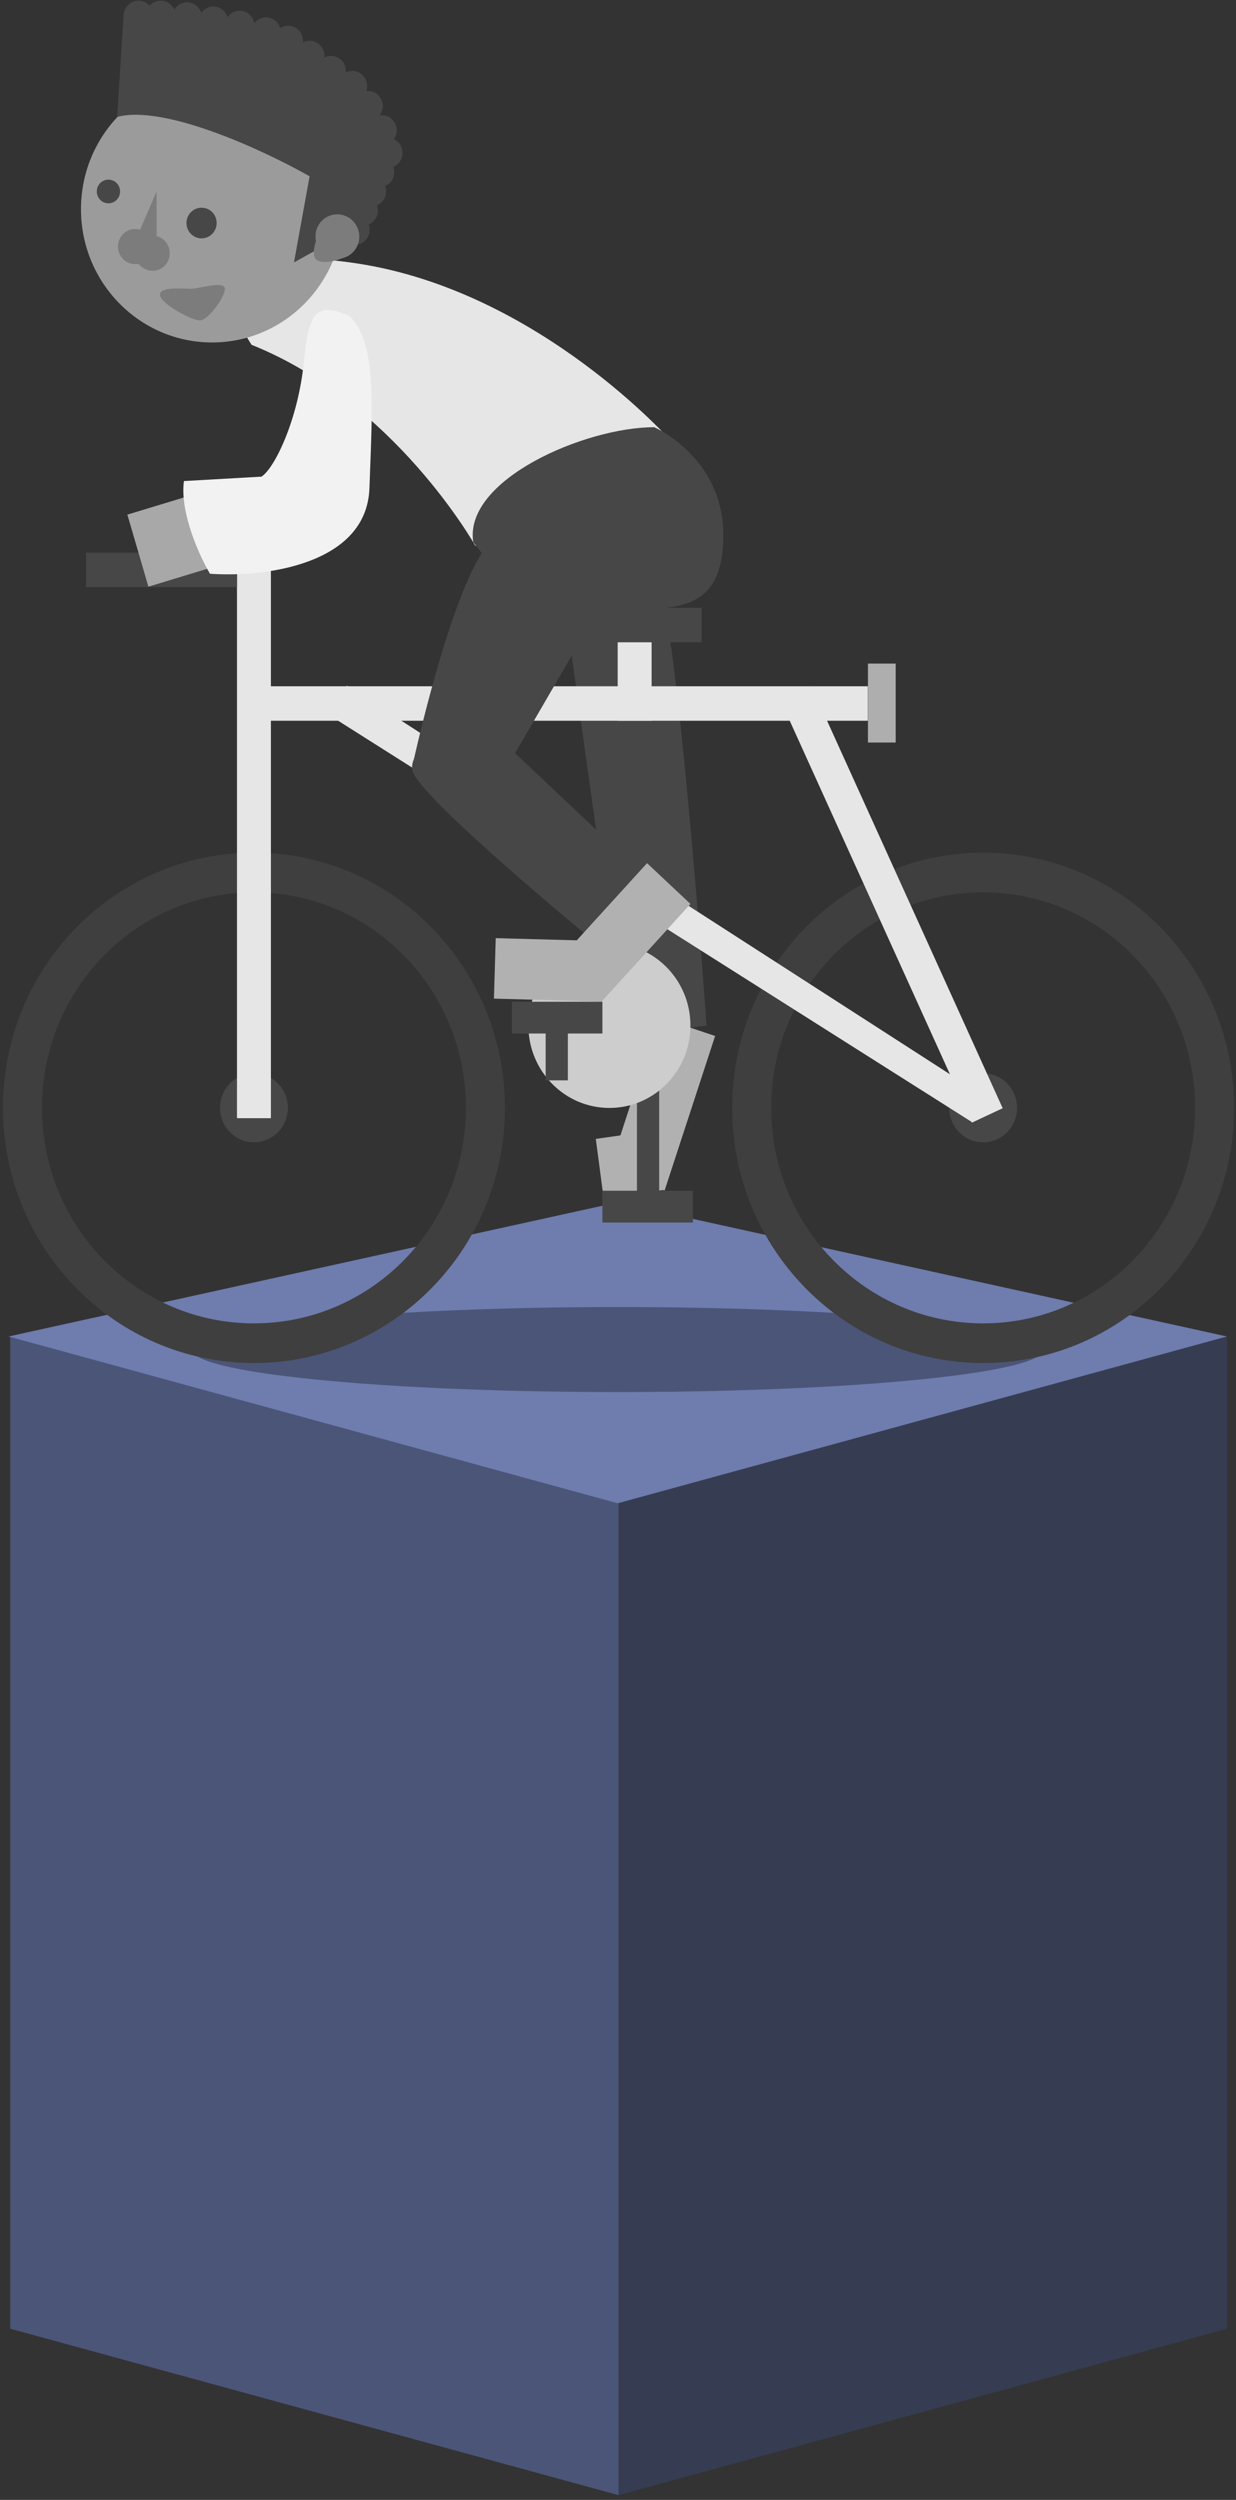 <svg width="228" height="461" viewBox="0 0 228 461" fill="none" xmlns="http://www.w3.org/2000/svg">
<rect x="0" y="0" width="228" height="461" fill="#333333" stroke="none"/>
<path d="M1.883 429.428L114.104 460.123V277.151L1.883 246.456V429.428Z" fill="#4B5578"/>
<path d="M226.323 429.428L114.103 460.123V277.151L226.323 246.456V429.428Z" fill="#363D52"/>
<path d="M113.947 221.721L226.323 246.456L113.947 277.215L1.571 246.456L113.947 221.721Z" fill="#6E7CAE"/>
<ellipse cx="113.945" cy="248.866" rx="78.578" ry="7.84" fill="#4B5578"/>
<path d="M120.835 106.382C117.042 104.241 103.566 107.32 103.566 107.32L115.316 191.276L130.337 189.104C130.337 189.104 124.628 108.524 120.835 106.382Z" fill="#474747"/>
<path fill-rule="evenodd" clip-rule="evenodd" d="M181.353 251.351C155.784 251.351 135.057 230.283 135.057 204.293C135.057 178.304 155.784 157.235 181.353 157.235C206.922 157.235 227.649 178.304 227.649 204.293C227.649 230.283 206.922 251.351 181.353 251.351ZM181.353 244.039C159.758 244.039 142.252 226.244 142.252 204.294C142.252 182.343 159.758 164.548 181.353 164.548C202.948 164.548 220.454 182.343 220.454 204.294C220.454 226.244 202.948 244.039 181.353 244.039Z" fill="#3F3F3F"/>
<path fill-rule="evenodd" clip-rule="evenodd" d="M46.845 251.351C21.276 251.351 0.549 230.283 0.549 204.293C0.549 178.304 21.276 157.235 46.845 157.235C72.413 157.235 93.141 178.304 93.141 204.293C93.141 230.283 72.413 251.351 46.845 251.351ZM46.845 244.039C25.25 244.039 7.743 226.244 7.743 204.294C7.743 182.343 25.25 164.548 46.845 164.548C68.44 164.548 85.946 182.343 85.946 204.294C85.946 226.244 68.44 244.039 46.845 244.039Z" fill="#3F3F3F"/>
<ellipse rx="6.256" ry="6.359" transform="matrix(-1 0 0 1 181.353 204.293)" fill="#474747"/>
<ellipse rx="6.256" ry="6.359" transform="matrix(-1 0 0 1 46.844 204.293)" fill="#474747"/>
<rect width="6.256" height="104.291" transform="matrix(-1 0 0 1 49.973 101.91)" fill="#E6E6E6"/>
<rect width="6.274" height="85.413" transform="matrix(-0.906 0.424 0.413 0.911 149.685 126.553)" fill="#E6E6E6"/>
<path d="M64.002 126.445L60.709 131.852L179.281 206.916L184.911 204.333L64.002 126.445Z" fill="#E6E6E6"/>
<rect width="6.359" height="113.237" transform="matrix(4.30034e-08 1 1 -4.4431e-08 46.845 126.552)" fill="#E6E6E6"/>
<rect width="6.359" height="27.84" transform="matrix(4.30034e-08 1 1 -4.4431e-08 15.877 101.91)" fill="#474747"/>
<rect width="6.256" height="17.647" transform="matrix(-1 0 0 1 120.199 115.264)" fill="#E6E6E6"/>
<rect width="6.359" height="34.096" transform="matrix(4.30029e-08 1 1 -4.44315e-08 95.33 112.084)" fill="#474747"/>
<rect width="5.117" height="14.563" transform="matrix(-1 0 0 1 165.225 122.367)" fill="#AEAEAE"/>
<rect width="29.782" height="10.981" transform="matrix(-0.313 0.957 0.942 0.315 121.574 187.579)" fill="#B1B1B1"/>
<rect width="11.507" height="11.018" transform="matrix(-0.984 0.14 0.132 0.997 121.227 208.411)" fill="#B1B1B1"/>
<path d="M124.086 81.639C124.086 81.639 99.644 53.748 65.947 48.592C32.249 43.437 46.413 63.587 46.413 63.587C72.867 74.173 87.682 100.659 87.682 100.659L124.086 81.639Z" fill="#E6E6E6"/>
<rect width="11.478" height="13.768" transform="matrix(0.952 -0.289 -0.282 -0.965 27.376 108.186)" fill="#A8A8A8"/>
<path d="M68.149 90.014C68.642 75.706 69.667 63.068 64.392 58.231C57.953 55.362 56.903 58.251 56.061 66.7C55 77.353 50.691 86.317 48.238 87.895L33.929 88.711C33.144 94.53 36.801 102.527 38.728 105.799C48.329 106.499 67.656 104.323 68.149 90.014Z" fill="#F2F2F2"/>
<ellipse rx="2.731" ry="2.776" transform="matrix(-1 0 0 1 65.456 42.38)" fill="#474747"/>
<ellipse rx="2.731" ry="2.776" transform="matrix(-1 0 0 1 66.973 38.833)" fill="#474747"/>
<ellipse rx="24.182" ry="24.575" transform="matrix(-1 0 0 1 39.12 38.578)" fill="#9B9B9B"/>
<ellipse rx="2.784" ry="2.829" transform="matrix(-1 0 0 1 37.182 41.129)" fill="#474747"/>
<ellipse rx="2.148" ry="2.183" transform="matrix(-1 0 0 1 20 35.309)" fill="#474747"/>
<ellipse rx="3.186" ry="3.239" transform="matrix(-1 0 0 1 24.946 45.464)" fill="#7C7C7C"/>
<ellipse rx="3.186" ry="3.239" transform="matrix(-1 0 0 1 28.132 46.698)" fill="#7C7C7C"/>
<path d="M28.89 35.285L23.446 47.932L28.89 49.878L28.89 35.285Z" fill="#7C7C7C"/>
<path d="M57.111 32.51L54.228 48.395L58.249 46.158L62.09 41.532L65.153 42.303L71.373 30.35C73.315 9.5 39.815 3.053 22.821 2.436L21.608 21.56C30.468 19.216 48.969 27.883 57.111 32.51Z" fill="#474747"/>
<ellipse rx="2.731" ry="2.776" transform="matrix(-1 0 0 1 25.552 2.899)" fill="#474747"/>
<ellipse rx="2.731" ry="2.776" transform="matrix(-1 0 0 1 29.649 2.899)" fill="#474747"/>
<ellipse rx="2.731" ry="2.776" transform="matrix(-1 0 0 1 34.504 3.207)" fill="#474747"/>
<ellipse rx="2.731" ry="2.776" transform="matrix(-1 0 0 1 39.359 3.978)" fill="#474747"/>
<ellipse rx="2.731" ry="2.776" transform="matrix(-1 0 0 1 44.214 4.749)" fill="#474747"/>
<ellipse rx="2.731" ry="2.776" transform="matrix(-1 0 0 1 49.07 5.983)" fill="#474747"/>
<ellipse rx="2.731" ry="2.776" transform="matrix(-1 0 0 1 65 15.854)" fill="#474747"/>
<ellipse rx="2.731" ry="2.776" transform="matrix(-1 0 0 1 61.056 13.078)" fill="#474747"/>
<ellipse rx="2.731" ry="2.776" transform="matrix(-1 0 0 1 57.111 10.302)" fill="#474747"/>
<ellipse rx="2.731" ry="2.776" transform="matrix(-1 0 0 1 53.166 7.525)" fill="#474747"/>
<ellipse rx="2.731" ry="2.776" transform="matrix(-1 0 0 1 67.883 19.555)" fill="#474747"/>
<ellipse rx="2.731" ry="2.776" transform="matrix(-1 0 0 1 70.463 24.027)" fill="#474747"/>
<ellipse rx="2.731" ry="2.776" transform="matrix(-1 0 0 1 71.525 28.191)" fill="#474747"/>
<ellipse rx="2.731" ry="2.776" transform="matrix(-1 0 0 1 70.008 31.738)" fill="#474747"/>
<ellipse rx="2.731" ry="2.776" transform="matrix(-1 0 0 1 68.49 35.285)" fill="#474747"/>
<ellipse rx="4.062" ry="4.072" transform="matrix(-0.883 -0.469 -0.456 0.89 62.237 43.616)" fill="#7C7C7C"/>
<path d="M59.541 41.863C58.557 43.114 57.134 46.91 58.373 47.917C59.611 48.924 63.809 47.805 64.793 46.554C65.776 45.303 63.174 44.394 61.935 43.388C60.697 42.381 60.525 40.612 59.541 41.863Z" fill="#7C7C7C"/>
<path d="M29.508 54.365C29.508 55.927 35.314 59.09 36.852 59.09C38.389 59.09 41.483 54.816 41.483 53.253C41.483 51.69 36.725 53.253 35.188 53.253C33.65 53.253 29.508 52.802 29.508 54.365Z" fill="#7C7C7C"/>
<rect width="4.097" height="26.064" transform="matrix(-1 0 0 1 121.594 197.99)" fill="#474747"/>
<ellipse rx="14.945" ry="15.191" transform="matrix(-1 0 0 1 112.415 189.122)" fill="#CDCDCD"/>
<path fill-rule="evenodd" clip-rule="evenodd" d="M87.304 99.982C87.81 100.647 88.335 101.322 88.885 101.995C83.284 110.736 77.859 133.376 76.372 139.909C76.14 140.456 76.01 140.995 76.012 141.515C75.986 141.635 75.972 141.698 75.972 141.698L76.019 141.717C76.027 141.829 76.042 141.941 76.063 142.051C76.96 146.721 108.691 172.844 108.691 172.844L119.014 161.542L95.019 138.896L110.49 112.243C111.738 112.246 112.962 112.266 114.156 112.286L114.157 112.286C125.071 112.47 133.428 112.61 133.428 98.671C133.428 84.328 120.683 78.776 120.683 78.776C107.905 78.776 85.483 88.492 87.304 99.982Z" fill="#474747"/>
<rect width="24.441" height="11.017" transform="matrix(-0.675 0.741 0.727 0.683 119.36 159.172)" fill="#B1B1B1"/>
<rect width="19.698" height="11.152" transform="matrix(-0.999 -0.027 -0.03 1 111.125 173.532)" fill="#B1B1B1"/>
<rect width="16.69" height="5.86" transform="matrix(-1 0 0 1 111.125 184.727)" fill="#474747"/>
<rect width="16.69" height="5.86" transform="matrix(-1 0 0 1 127.814 219.581)" fill="#474747"/>
<rect width="4.096" height="11.567" transform="matrix(-1 0 0 1 104.752 187.657)" fill="#474747"/>
</svg>
